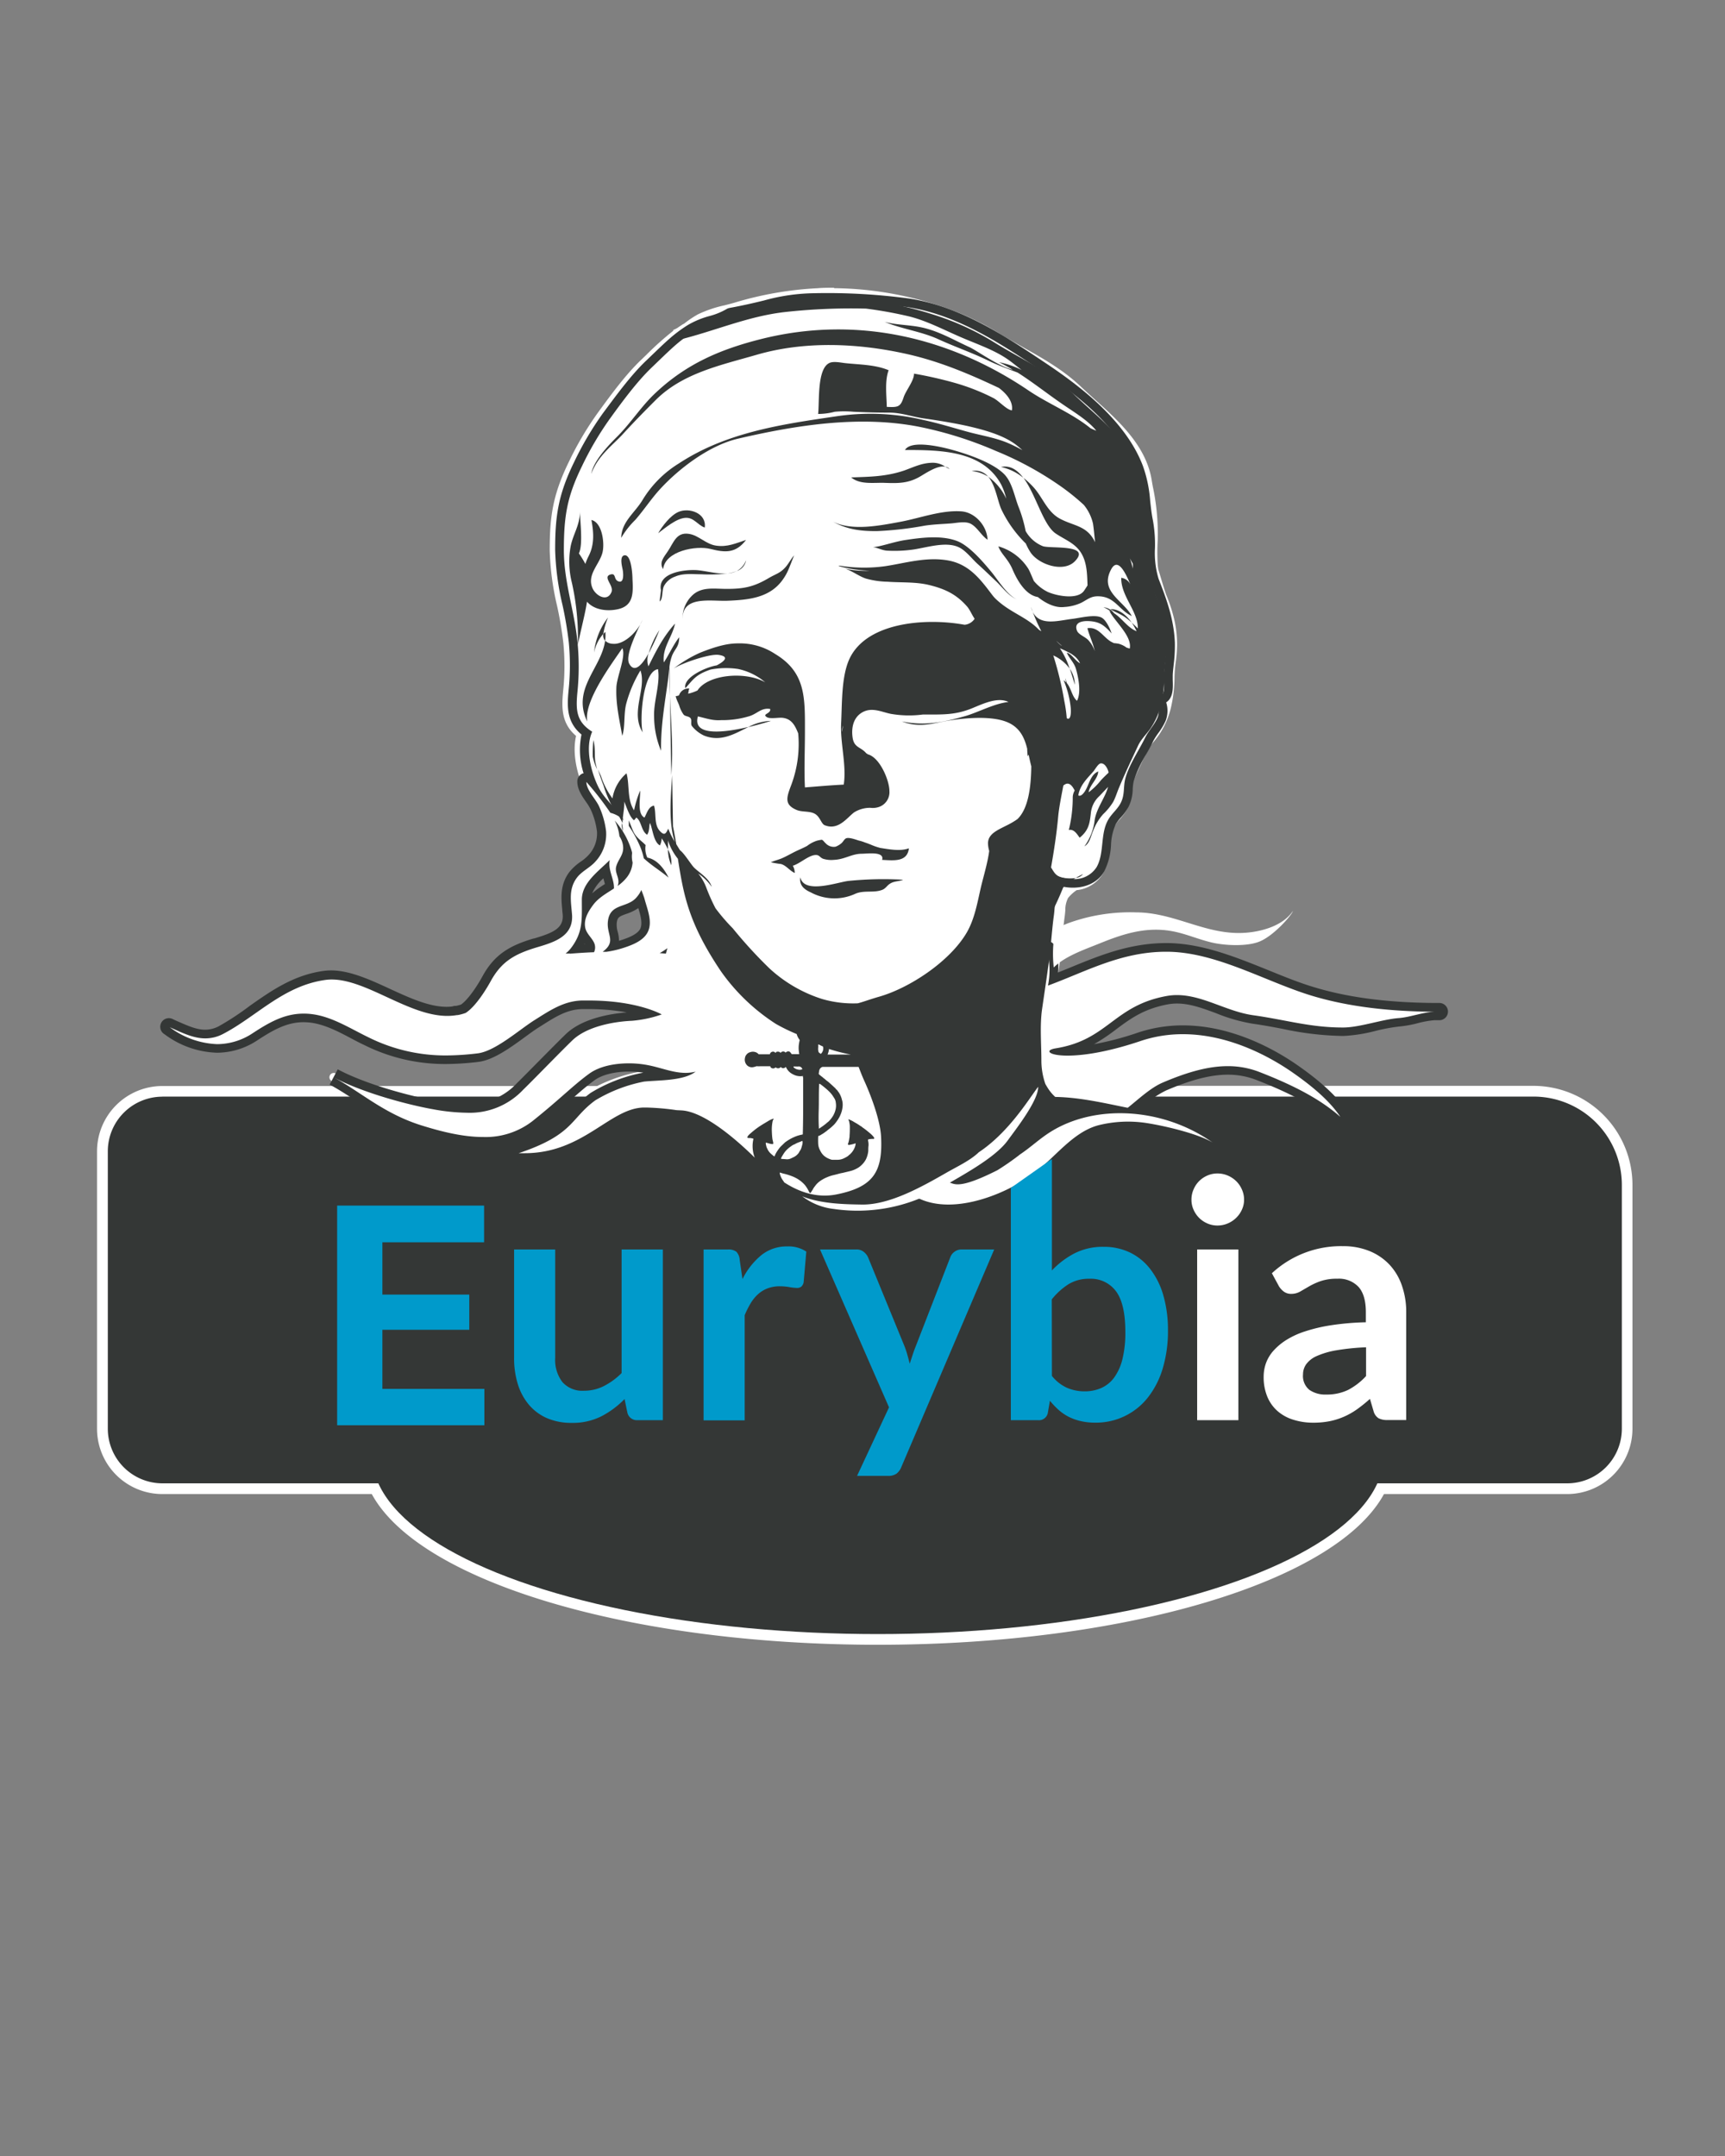 <svg id="Calque_1" data-name="Calque 1" xmlns="http://www.w3.org/2000/svg" viewBox="0 0 400 500"><rect x="0" y="0" width="400" height="500" fill="#808080" stroke="none"/><defs><style>.cls-1{fill:#fff;}.cls-2{fill:#343736;}.cls-3{fill:#009acb;}</style></defs><path class="cls-1" d="M203.56,380.19c-57.78,0-106.49-14.65-116.6-34.94H37.64a13.93,13.93,0,0,1-13.91-13.91V267a13.93,13.93,0,0,1,13.91-13.91H138.79a36.94,36.94,0,0,1,9.83-3.35c.75-.08,1.62-.13,2.54-.19a34,34,0,0,0,6.36-.77c-3.19-2.56-6-8.65-6.45-11.51a3.09,3.09,0,0,1,.4-2.43c.05-2.7.41-13.72,2.92-19,1.24-2.57.67-7.94-1.23-11.71-1.11-2.2-2.53-3.56-4-3.84l-.5-.1-.28-.42a5.44,5.44,0,0,1-.66-3.11,2.61,2.61,0,0,0-.3-.27,9.06,9.06,0,0,1-2.17-2.41l-.15,3.38L142.89,191a21.31,21.31,0,0,0-2.58-3.26A21.19,21.19,0,0,1,137,183.3c-1.42-2.83-3.29-8.54-1.87-13-3.53-2.64-3.53-5.9-3.15-9.83a56.37,56.37,0,0,0,0-11.39,84.8,84.8,0,0,0-1.47-8.72,63,63,0,0,1-1.68-12.61c0-7.59.65-12.53,4.35-20.07a73,73,0,0,1,6.59-11.16l.06-.08c3-4,6.3-8.63,9.76-11.94l1.16-1.12A75.22,75.22,0,0,1,156.69,78l-.07-.26a6.89,6.89,0,0,0,1.21-.58c.44-.31.9-.62,1.4-1l.09,0,.5-.37A20.89,20.89,0,0,1,162.51,74a27,27,0,0,1,5.94-2c1-.23,1.84-.46,2.71-.73a79.14,79.14,0,0,1,18.6-3.19c1.22-.07,2.47-.1,3.71-.1a79.16,79.16,0,0,1,23.19,3.74,63.27,63.27,0,0,1,15,6.86c1.69,1,3.48,2.06,5.21,3,4.48,2.54,9.12,5.17,13,8.86,1.06,1,2.17,2,3.35,3.08,5.36,4.84,11.43,10.33,12.71,17.78l.28,1.58a52.21,52.21,0,0,1,1.14,12.13,47.36,47.36,0,0,0,0,6c0,.43.09.87.16,1.31s.32,1,.55,1.78c.48,1.58,1.21,4,1.46,4.55a36.13,36.13,0,0,1,1.43,4.21,25,25,0,0,1,.88,6.66,32.76,32.76,0,0,1-.3,3.81,30.78,30.78,0,0,0-.29,3.56,29.63,29.63,0,0,1-.63,6.06,17.79,17.79,0,0,1-2.47,6.2,18.57,18.57,0,0,1-1.51,2l-.7.87c-.44.87-.94,1.77-1.47,2.72l-.28.52c-.81,1.73-1.72,3.68-2.59,5.66l-.06.18a12.53,12.53,0,0,0-.25,2,9.09,9.09,0,0,1-.92,3.9,11.86,11.86,0,0,1-1.64,2.25,11.37,11.37,0,0,0-1.29,1.7,13.23,13.23,0,0,0-1.17,5,14.67,14.67,0,0,1-1.47,5.89,6.87,6.87,0,0,1-5.5,3.32,10.82,10.82,0,0,0-2.56,2.26,6.66,6.66,0,0,0-.9,3.51c0,.47-.08.94-.14,1.39-.24,1.76-.41,3.57-.57,5.32s-.32,3.42-.55,5.14c-.34,2.56-.72,5.12-1.09,7.67-.18,1.22-.36,2.44-.53,3.65a49.71,49.71,0,0,0-.22,8.31c0,1.18.07,2.36.07,3.51a15,15,0,0,0,.82,4.91c.19.33.38.66.6,1a8.48,8.48,0,0,0,1,1.22H355.58a21.76,21.76,0,0,1,21.73,21.74v56.52a13.93,13.93,0,0,1-13.91,13.91H320.17C310.06,365.54,261.35,380.19,203.56,380.19Z"/><path class="cls-1" d="M193.47,69.22a78.29,78.29,0,0,1,22.83,3.69A61.87,61.87,0,0,1,231,79.64c6.07,3.75,12.76,6.75,18,11.74,6.1,5.84,14.24,11.64,15.71,20.18.79,4.61,1.64,8.65,1.4,13.44a48.22,48.22,0,0,0,0,6.13c0,.49.11,1,.19,1.5.34,1,1.66,5.57,2.09,6.53a35.45,35.45,0,0,1,1.35,4,23.43,23.43,0,0,1,.85,6.34c0,2.36-.6,5-.6,7.37a28.51,28.51,0,0,1-.6,5.84,16.86,16.86,0,0,1-2.31,5.78c-.63,1-1.48,1.93-2.21,2.9-.51,1-1.14,2.14-1.78,3.29-.91,1.93-1.81,3.88-2.66,5.82,0,.11-.08.22-.1.33-.48,1.93-.06,3.64-1.07,5.56-.78,1.5-2.08,2.45-2.91,3.94-1.84,3.3-.82,7.68-2.64,10.89A5.8,5.8,0,0,1,248.8,204a12.51,12.51,0,0,0-3.13,2.7c-1.17,1.51-1,3.67-1.28,5.49-.48,3.47-.66,7-1.12,10.46-.51,3.79-1.08,7.56-1.62,11.31s-.17,8.07-.17,12a16.57,16.57,0,0,0,.92,5.41c.22.39.45.78.71,1.17a10.24,10.24,0,0,0,1.52,1.78h111a20.57,20.57,0,0,1,20.5,20.51v56.52A12.72,12.72,0,0,1,363.4,344h-44C310.49,363.82,262,379,203.56,379S96.64,363.82,87.74,344H37.64A12.71,12.71,0,0,1,25,331.34V267a12.71,12.71,0,0,1,12.67-12.68H139.09a36.22,36.22,0,0,1,9.66-3.35c3.42-.36,9.15-.15,11.93-2.31a1.33,1.33,0,0,1-.4,0c-3.88,0-9.73-12.62-7.58-13.28,0,0,.08-13.33,2.81-19,2.21-4.62-.53-16.23-6.12-17.29a5,5,0,0,1-.4-2.9,8.86,8.86,0,0,0-.77-.73c-2.2-1.87-2-2.37-3.12-5,0,1,0,2,0,3a8.65,8.65,0,0,0-1-2.71s0,.09,0,.14c-.05-.14-.09-.29-.15-.42-1.62-2.76-4.44-4.8-5.92-7.72-1.72-3.41-3.19-9.11-1.48-12.93-3.71-2.33-3.83-5-3.42-9.25a56.37,56.37,0,0,0,0-11.62c-.72-7.26-3.14-13.89-3.14-21.21,0-8,.77-12.49,4.22-19.53a72,72,0,0,1,6.47-11c2.9-4,6.28-8.61,9.68-11.86a84.14,84.14,0,0,1,7.35-6.66l-.78.2a8.62,8.62,0,0,0,1.47-.7c.44-.31.9-.62,1.4-.95l.09-.05a25.11,25.11,0,0,1,3.09-2.1c2.61-1.36,5.69-1.79,8.44-2.65a77.91,77.91,0,0,1,18.31-3.13c1.22-.08,2.43-.11,3.64-.11m0-2.47h0c-1.26,0-2.54,0-3.78.11a80.57,80.57,0,0,0-18.9,3.24c-.83.26-1.71.48-2.64.72a27.91,27.91,0,0,0-6.21,2.1,23.23,23.23,0,0,0-2.86,1.89l-.43.33-.08,0c-.48.31-.95.62-1.41.94a6.22,6.22,0,0,1-.95.46l0,.2a70.84,70.84,0,0,0-6.33,5.67l-1.18,1.13c-3.53,3.38-6.91,8-9.9,12.1l-.06.09a74.36,74.36,0,0,0-6.7,11.33c-3.8,7.76-4.47,12.83-4.47,20.62a63.32,63.32,0,0,0,1.71,12.86,87,87,0,0,1,1.45,8.59,55.49,55.49,0,0,1-.05,11.15c-.38,3.95-.4,7.5,3,10.41-1.09,4.71.74,10.28,2.17,13.11a22,22,0,0,0,3.51,4.72,22.11,22.11,0,0,1,2.38,3v0l0,.12,4.8,14v-7a4.92,4.92,0,0,0,.74,1.89l.57.84,1,.19c1.07.2,2.2,1.36,3.12,3.19,1.86,3.67,2.18,8.63,1.23,10.62-2.52,5.26-3,15.87-3,19.12a4.56,4.56,0,0,0-.4,3A26.7,26.7,0,0,0,155,248c-1.32.17-2.72.25-3.92.32-.93.06-1.8.11-2.6.19a37.62,37.62,0,0,0-10,3.35H37.64A15.15,15.15,0,0,0,22.5,267v64.35a15.15,15.15,0,0,0,15.14,15.14H86.21c11.06,20.34,59.78,34.95,117.35,34.95s106.29-14.61,117.36-34.95H363.4a15.15,15.15,0,0,0,15.14-15.14V274.82a23,23,0,0,0-23-23H245.68a5.67,5.67,0,0,1-.51-.67c-.17-.25-.32-.51-.49-.81A13.47,13.47,0,0,1,244,246c0-1.18,0-2.38-.07-3.54a48.26,48.26,0,0,1,.21-8.11c.17-1.19.34-2.38.52-3.57.37-2.54.76-5.16,1.1-7.76.23-1.75.4-3.5.55-5.19s.33-3.53.57-5.26c.07-.5.11-1,.15-1.46a6.08,6.08,0,0,1,.64-2.86,9.14,9.14,0,0,1,2-1.82,8,8,0,0,0,6.12-3.9,15.72,15.72,0,0,0,1.62-6.37,12.44,12.44,0,0,1,1-4.55,9.4,9.4,0,0,1,1.14-1.49,13,13,0,0,0,1.81-2.49,10.27,10.27,0,0,0,1.05-4.39,11.16,11.16,0,0,1,.22-1.74h0v0c.85-1.93,1.76-3.88,2.54-5.55l.24-.43c.52-.93,1-1.81,1.45-2.68l.61-.76a18,18,0,0,0,1.61-2.17,19,19,0,0,0,2.62-6.63,30.86,30.86,0,0,0,.65-6.27,30.84,30.84,0,0,1,.28-3.41,32.69,32.69,0,0,0,.32-4,26.07,26.07,0,0,0-.93-7,35.2,35.2,0,0,0-1.49-4.4c-.23-.52-1-3-1.41-4.41-.21-.7-.4-1.32-.52-1.7a11.24,11.24,0,0,1-.14-1.13,46.74,46.74,0,0,1,0-5.81,52.55,52.55,0,0,0-1.16-12.4c-.09-.52-.18-1-.27-1.58-1.35-7.87-7.6-13.51-13.1-18.48-1.17-1.06-2.28-2.06-3.33-3.06-4-3.8-8.67-6.46-13.21-9-1.72-1-3.5-2-5.17-3a64.5,64.5,0,0,0-15.24-7,80.29,80.29,0,0,0-23.55-3.8Z"/><path class="cls-1" d="M143.22,193.1a7,7,0,0,1-.3-2.23l0-7.31,2.37,6.92a5.72,5.72,0,0,1,.3,2.37l-.56,6.24Z"/><path class="cls-1" d="M144.15,190.88a4.21,4.21,0,0,1,.24,1.86,6.51,6.51,0,0,1-.24-1.86m-2.4-14.65-.06,14.63a8.43,8.43,0,0,0,.35,2.6l3.68,12L146.85,193a6.83,6.83,0,0,0-.36-2.88l-4.74-13.85Z"/><ellipse class="cls-2" cx="203.56" cy="337.44" rx="117.3" ry="41.52"/><path class="cls-2" d="M37.64,254.31H355.58a20.5,20.5,0,0,1,20.5,20.5v56.53A12.67,12.67,0,0,1,363.4,344H37.64A12.67,12.67,0,0,1,25,331.34V267a12.67,12.67,0,0,1,12.67-12.67Z"/><path class="cls-2" d="M164.53,158.24c-1.47,0-1.95.72-3,1.55a7.3,7.3,0,0,1-3.32,1.48c1.36.93,2.22,1.86,4.2,1.49,1.64-.31,2.83-1.07,3-2.8A1.4,1.4,0,0,0,164.53,158.24Z"/><path class="cls-1" d="M215.05,165.73a15.16,15.16,0,0,0,4-.66c1.39-.35,2.82-.63,4.19-1a14.38,14.38,0,0,0,4.85-1.94c1.17-.69,1-1.36,2-2a2.25,2.25,0,0,1,2.9.54,2.17,2.17,0,0,1,.66,1.33c.1.89-.14.65-1.19.75a24.18,24.18,0,0,0-7.41,1.92,17.48,17.48,0,0,1-5.33,1.56C218.4,166.32,216.09,166.49,215.05,165.73Z"/><path class="cls-1" d="M301.51,323.41c-33,0-86.62-2-133.54-5.07-38.28-2.47-84.53-6.36-87.48-10.84a1.57,1.57,0,0,1-.15-1.51c.88-2,5.58-9.72,10.1-10.72,1.52-1.38,3.08-2.74,4.59-4.06,2.34-2,4.76-4.13,7-6.31a86.37,86.37,0,0,1,23.82-16.81,26.4,26.4,0,0,1-4.08.31c-.48,0-1,0-1.46,0a1,1,0,0,1-.27-1.95c8.47-2.85,10.72-5.36,13.11-8a27.15,27.15,0,0,1,4.37-4.1,35.43,35.43,0,0,1,11.82-4.55c.75-.07,1.62-.12,2.53-.18,1.17-.07,2.45-.14,3.69-.29-.77-.18-1.53-.38-2.28-.59-1.06-.29-2.17-.59-3.29-.8a22.83,22.83,0,0,0-4.1-.36c-3.59,0-6.64.78-8.59,2.19s-3.66,2.93-5.83,4.83c-2,1.75-4.24,3.73-7.3,6.19a18.45,18.45,0,0,1-12.1,3.9c-5.19,0-10.54-1.47-14.63-2.76-5.87-1.85-10.14-4.66-14.27-7.37-2.11-1.39-4.11-2.71-6.25-3.85a1,1,0,0,1-.41-1.35,1,1,0,0,1,.88-.53,1,1,0,0,1,.47.12c6.77,3.6,17.27,6.34,22.68,7.3a44.47,44.47,0,0,0,7.78.82,16,16,0,0,0,12.25-5c1.39-1.35,3.34-3.33,5.4-5.43s4.46-4.53,6-6c4.24-4.09,12.19-4.73,14.52-4.82a19,19,0,0,0,3.93-.66,42.72,42.72,0,0,0-13.92-2l-1.57,0c-3.68.09-6.63,2-9.75,3.93l-.75.47c-.92.58-2,1.38-3.19,2.23-3.37,2.46-7.19,5.24-10.44,5.62a62.9,62.9,0,0,1-7.43.49,40.77,40.77,0,0,1-18.44-4.32c-1-.48-2-1-3.06-1.54-3.1-1.62-6.31-3.29-9.61-3.72a14.56,14.56,0,0,0-1.84-.12c-4.21,0-7.58,2-11.23,4.35a16,16,0,0,1-8.82,2.73A20.33,20.33,0,0,1,38.77,239a1,1,0,0,1,.57-1.82,1.15,1.15,0,0,1,.41.08l.76.35c2.44,1.11,4.74,2.15,7.05,2.15a7.8,7.8,0,0,0,3.62-.91,63.89,63.89,0,0,0,7.5-4.76c4.87-3.43,9.91-7,16.61-7.89a11.82,11.82,0,0,1,1.6-.11c4.19,0,8.57,2,13.2,4.17s9.25,4.27,13.59,4.27a12.36,12.36,0,0,0,1.62-.11,1,1,0,0,1,.46-.11H106a9.81,9.81,0,0,0,1.5-.4c1.84-1.24,4-4.49,5.37-6.93,2.72-5,6-6.76,11.26-8.32l.12,0c4.51-1.36,7.67-2.63,7.36-6.6,0-.37-.07-.74-.1-1.1-.26-2.67-.52-5.43,1.41-8a11.07,11.07,0,0,1,2.52-2.29,11,11,0,0,0,1.88-1.59,8.37,8.37,0,0,0,2.2-6.25A18.15,18.15,0,0,0,138,187.3a14.24,14.24,0,0,0-1.11-1.79c-.93-1.34-1.89-2.72-1.9-4.24a1,1,0,0,1,.65-1,1,1,0,0,1,1.12.3c.09.12.19.23.29.35-1.17-3.06-2.13-7.44-.94-11-3.57-2.58-3.58-5.69-3.19-9.73a56.07,56.07,0,0,0,0-11.43,84.54,84.54,0,0,0-1.47-8.73,62,62,0,0,1-1.68-12.58c0-7.71.63-12.42,4.33-20a72.11,72.11,0,0,1,6.56-11.12c3-4.11,6.35-8.69,9.79-12l1.22-1.16c3.73-3.59,5.28-5.07,8.38-7.07a19.65,19.65,0,0,1,4.82-2A15.92,15.92,0,0,0,169,72.53a.89.89,0,0,1,.38-.15c3.28-.61,5.79-1.21,8-1.74A43.51,43.51,0,0,1,188.8,69a140.47,140.47,0,0,1,22,1.28C222.6,72.12,233,79,242.08,85.15c7.57,5.07,18.08,13,22,23.23a29.94,29.94,0,0,1,1.55,7.83c.16,1.54.33,3.13.65,4.68a30.71,30.71,0,0,1,.46,6.22c0,2.71,0,5.27.91,7.51,1.7,4.44,3.46,9,3.7,14.37a36.27,36.27,0,0,1-.26,5c-.1.95-.19,1.85-.23,2.74,0,.22,0,.54,0,.91.07,1.42.17,3.19-.69,4.1a1.76,1.76,0,0,1-1,.53c0,.15.08.31.12.47a5.91,5.91,0,0,1,0,4,14.35,14.35,0,0,1-1.59,2.64,15.21,15.21,0,0,0-1.28,2c-.45.92-1,1.89-1.57,2.92a29.12,29.12,0,0,0-3,6.5,11.05,11.05,0,0,0-.25,2,9,9,0,0,1-.9,3.8,11.33,11.33,0,0,1-1.61,2.21,10.37,10.37,0,0,0-1.31,1.75,13.14,13.14,0,0,0-1.21,5.1,14.47,14.47,0,0,1-1.44,5.8,7,7,0,0,1-6.41,3.29,10.56,10.56,0,0,1-2.8-.38,68.56,68.56,0,0,1-8.18,15.23,14.56,14.56,0,0,1,3.87-.46l1.17,0a1,1,0,0,1,.9.68,16.85,16.85,0,0,1,.5,7.11c1.47-.57,2.93-1.17,4.36-1.76,6.67-2.74,13.56-5.57,21.83-5.57,8,0,15.78,3.18,23.34,6.24,3.5,1.41,6.81,2.75,10.09,3.78,8.05,2.52,17.44,3.78,28.69,3.87l.56,0,.65,0a1,1,0,0,1-.06,2h-1.11a21.89,21.89,0,0,0-4.08.72,28,28,0,0,1-4.12.75,41.31,41.31,0,0,0-5.58,1,35.57,35.57,0,0,1-7.29,1.16h-.16a70.2,70.2,0,0,1-13.79-1.64c-2.23-.42-4.54-.86-7.05-1.21a39.09,39.09,0,0,1-8.16-2.36c-3.21-1.19-6.25-2.31-9.41-2.31a12.81,12.81,0,0,0-2.25.2c-5.88,1.07-9.05,3.44-12.42,5.95-3.1,2.31-6.3,4.69-11.62,5.87.28,0,.59,0,.93,0,2.5,0,8-.43,16.61-3.34a31.78,31.78,0,0,1,10.12-1.63c11.46,0,21.43,5.83,26.36,9.31,3.35,2.36,8.13,6,11,10.31a1,1,0,0,1-.18,1.31,1,1,0,0,1-.66.25,1,1,0,0,1-.66-.25c-4.27-3.76-9.94-6.9-18.39-10.2a19.11,19.11,0,0,0-7.06-1.32c-4.07,0-8.74,1.19-14.7,3.74a27.69,27.69,0,0,0-6.2,4.33,3.88,3.88,0,0,0-.31.26c5.05.86,8.53,2.15,10.34,3.83a2.64,2.64,0,0,0,1.43.68,5.22,5.22,0,0,1,2,.85c1.51,1.07,8.34,4.33,9.86,4.49,1.31.13,2.36.32,3.68.56,2,.38,4.58.85,9.57,1.37,9.22,1,13.25,4.91,17.85,12.31a55.83,55.83,0,0,0,4.15,5.29c2.24,2.65,4.56,5.4,5.61,7.51a100.52,100.52,0,0,1,4.29,12.06c.59,1.86,1.14,3.61,1.57,4.86,1.26,3.57,1.1,4.6.27,5.56-.17.19-.48.55.54,3.68a1.38,1.38,0,0,1-.2,1.24c-.61.83-1.87,2.57-33,2.57Zm-152.18-65.6c-3.06.06-6,1.92-9.32,4.06-1,.64-2,1.3-3.09,1.93a92,92,0,0,1,11.15-2.65c4.17-.73,6.21-1.08,8.55-2.76a45.77,45.77,0,0,0-6.71-.59Zm-14-41a12.52,12.52,0,0,1-1.71,3.29c1.11-.08,2.25-.15,3.4-.2a1.72,1.72,0,0,0,0-.5,4.34,4.34,0,0,0-.88-1.49A11.84,11.84,0,0,1,135.32,216.78Zm13.21-8.05c-.12.14-.25.28-.38.41A8.19,8.19,0,0,1,144.9,211c-1.71.61-2.61,1-2.86,2.74a6.58,6.58,0,0,0,.23,2.63,4.73,4.73,0,0,1,0,3.15,19.16,19.16,0,0,0,2.31-.62c2.07-.7,4.08-1.56,4.82-3.13s.15-3.62-.45-5.58C148.8,209.67,148.65,209.19,148.53,208.73Zm-8.05-6.94c-2.21,2-4.47,4.15-4.46,6.87,0,0,0,1.46,0,1.64.23-.35.48-.7.72-1a14.93,14.93,0,0,1,4.2-3.48l.43-.27a12.75,12.75,0,0,0-.46-2C140.76,203,140.6,202.38,140.48,201.79Zm5-4.37a6.69,6.69,0,0,1-.91,2.26,6.75,6.75,0,0,0-.69,1.56,2.68,2.68,0,0,0,.21,1.5c.05.17.11.35.16.55.15-.17.28-.34.41-.51a5.35,5.35,0,0,0,1.05-2.69,6.83,6.83,0,0,1-.13-2.18C145.52,197.75,145.49,197.59,145.45,197.42Z"/><path class="cls-2" d="M188.8,70a139.64,139.64,0,0,1,21.87,1.26c11.44,1.82,21.52,8.51,30.85,14.75,8.38,5.62,18,13.18,21.63,22.76,1.57,4.08,1.29,8.19,2.17,12.35.94,4.46-.22,9.66,1.4,13.89,1.78,4.63,3.41,9,3.64,14.05.11,2.63-.37,5.22-.49,7.69-.06,1.15.55,4.61-1,4.61a1.86,1.86,0,0,1-.81-.23c-.17,1.59,1.2,3.25.33,5.34-.62,1.52-2.07,3-2.84,4.59-1.42,2.91-3.87,6.51-4.64,9.63-.47,1.94-.05,3.64-1.06,5.57-.79,1.5-2.09,2.44-2.92,3.93-1.84,3.3-.82,7.68-2.64,10.9a6.09,6.09,0,0,1-5.54,2.78,9.59,9.59,0,0,1-3.39-.63,65.46,65.46,0,0,1-11.15,19.4,11.13,11.13,0,0,1,7.42-2.38l1.13,0a18.35,18.35,0,0,1,.25,8.31c8.8-3.24,16.93-7.85,27.39-7.85h.09c11.21,0,22.51,6.67,33.05,10,9.18,2.88,19.3,3.85,29,3.92-2.77.13-5.5,1.26-8.26,1.47-3.75.28-9,2.17-12.79,2.18h-.16c-7.54,0-13.19-1.79-20.7-2.84-6.19-.86-11.69-4.68-17.71-4.68a13.47,13.47,0,0,0-2.43.22c-12.29,2.25-13.55,10.18-25.69,12.13-2.66.43-1.68,1.69,2.76,1.69,3.52,0,9.19-.78,16.93-3.39a30.56,30.56,0,0,1,9.8-1.58c10.19,0,19.6,4.76,25.78,9.12,3.8,2.68,8.11,6.1,10.74,10.06-4.19-3.69-9.76-6.9-18.69-10.38a20.15,20.15,0,0,0-7.42-1.39c-4.38,0-9.22,1.3-15.1,3.82-2.87,1.23-5.6,3.86-8.49,6.16,4.95.67,9.81,1.84,12,3.92,1.28,1.18,2.2.64,3.56,1.6s8.47,4.48,10.34,4.67c3.23.32,5,1.07,13.25,1.94,8.73.92,12.5,4.45,17.1,11.84,2.09,3.35,7.94,9.15,9.71,12.72,1.95,3.89,4.41,12.76,5.82,16.8,2.54,7.24-1.6,1.88.8,9.22.57,1.76-12.19,2.5-32.26,2.5-68.79,0-223.36-8.8-220.24-16,.85-2,5.58-9.57,9.65-10.19,3.9-3.58,8-6.91,11.81-10.59a83.64,83.64,0,0,1,45.52-23.48c5.2-.9,7.31-1.27,10.75-4.38a56.79,56.79,0,0,0-9.08-.95h-.6c-7.82.16-14,10.59-27.55,10.59-.46,0-.93,0-1.41,0,12.85-4.33,11.92-8,17.75-12.25a34.6,34.6,0,0,1,11.33-4.36c3.42-.35,9.16-.14,11.94-2.3a9.87,9.87,0,0,1-2.32.28c-3,0-5.75-1.24-8.89-1.82a23.16,23.16,0,0,0-4.28-.39c-3.33,0-6.82.68-9.18,2.4-3.77,2.74-6.78,5.9-13.16,11a17.72,17.72,0,0,1-11.48,3.68c-4.68,0-9.64-1.24-14.33-2.71-8.72-2.75-14-7.74-20.35-11.15,7.12,3.79,17.91,6.51,23,7.41a46.31,46.31,0,0,0,8,.83,17,17,0,0,0,13-5.33c2.91-2.84,8.46-8.61,11.4-11.45,3.31-3.2,9.47-4.36,13.86-4.55a27.7,27.7,0,0,0,6.87-1.47s-5.54-3.23-16.9-3.23l-1.6,0c-4.25.11-7.48,2.34-11,4.55s-9.11,7.23-13.21,7.71a62.13,62.13,0,0,1-7.32.48,39.91,39.91,0,0,1-18-4.22c-4.15-2-8.38-4.76-13-5.35a14.92,14.92,0,0,0-2-.13c-4.42,0-7.93,2-11.77,4.51a15,15,0,0,1-8.27,2.57,19.53,19.53,0,0,1-11-3.92c2.82,1.26,5.44,2.58,8.22,2.58a8.76,8.76,0,0,0,4.08-1c7.75-4,14-11.2,23.78-12.55a10.18,10.18,0,0,1,1.47-.1c8.12,0,17.88,8.44,26.79,8.44a13.17,13.17,0,0,0,2.26-.19c-.06,0-.12,0-.18,0h.36a11.05,11.05,0,0,0,1.83-.5c2.39-1.53,4.87-5.66,5.8-7.35,2.5-4.57,5.54-6.3,10.67-7.85,4-1.19,8.59-2.53,8.19-7.67-.24-3-.84-5.83,1.11-8.46,1.17-1.57,3.09-2.35,4.36-3.82a9.31,9.31,0,0,0,2.43-7,19.62,19.62,0,0,0-1.65-5.81c-.81-1.72-2.9-3.73-2.92-5.61a67.75,67.75,0,0,1,5.57,7.16,6.79,6.79,0,0,1,3.14,1.77c-1.62-2.73-4.42-4.76-5.88-7.66-1.72-3.41-3.2-9.11-1.48-12.92-3.72-2.34-3.83-5-3.42-9.25a57.91,57.91,0,0,0,0-11.63c-.72-7.26-3.15-13.89-3.15-21.21,0-8,.77-12.49,4.22-19.53a73,73,0,0,1,6.48-11c2.89-4,6.28-8.6,9.68-11.85,4.57-4.38,6.11-6,9.44-8.11,2.74-1.77,6.41-2,9-3.7C178.75,71.66,182,70,188.8,70M155,203.46c-1.18-2.36-2.84-4.18-4.89-4.57a4.92,4.92,0,0,1-.4-2.9c-.25-.25-.5-.5-.77-.73-2.21-1.87-2-2.36-3.13-5,0,.43,0,.85,0,1.28a27.52,27.52,0,0,1,2.47,4.43,14.55,14.55,0,0,1,1,3.07c1.66,1.59,3.82,2.86,5.69,4.44m-11.78,2a9.83,9.83,0,0,0,2.25-2.12,6.34,6.34,0,0,0,1.25-3.33,5.82,5.82,0,0,1-.12-2.14c0-.26-.1-.52-.17-.79a18.87,18.87,0,0,0-3.85-6.8,10.83,10.83,0,0,1,1.09,3.64,5.39,5.39,0,0,1,.75,1.74c.55,2.43-1,3.37-1.51,5.3-.4,1.54,1,2.77.36,4.4a.47.47,0,0,1-.05.1m-11,15.69c1.84-.15,3.69-.27,5.55-.34a2.49,2.49,0,0,0,.19-1.68c-.29-1.36-1.9-2.46-2.21-3.95-.42-2,.68-3.81,1.82-5.34,1.25-1.68,3.1-2.67,4.82-3.81.13-2-1.38-4.29-1-6.39,0-.06,0-.12,0-.18-2.65,2.66-6.45,5.25-6.44,9.18,0,4.63.28,7.48-2.46,11.14a7.57,7.57,0,0,1-1.31,1.34l1,0m7.65-.4h.78a23.46,23.46,0,0,0,4.25-1c1.93-.65,4.45-1.63,5.41-3.66,1.13-2.39-.18-5.29-.8-7.68-.09-.34-.37-1.07-.72-2a7.06,7.06,0,0,1-1.34,1.95c-2.16,2.19-5.82,1.23-6.39,5.11-.48,3.28,2.06,4.79-1.19,7.23h0m14.61.47c.11-.4.22-.83.35-1.27a17,17,0,0,1-1.79,1.15l1.44.12m178.64,13.34.59,0h-1.13l.54,0M188.8,68a45.22,45.22,0,0,0-11.66,1.69c-2.2.53-4.7,1.13-8,1.73a2.06,2.06,0,0,0-.74.3,15.92,15.92,0,0,1-3.87,1.57,20.35,20.35,0,0,0-5.07,2.11c-3.17,2-4.85,3.66-8.53,7.19l-1.21,1.16c-3.5,3.35-6.87,8-9.85,12l-.06.08a74.07,74.07,0,0,0-6.65,11.27c-3.77,7.68-4.43,12.7-4.43,20.41a62.63,62.63,0,0,0,1.7,12.77,87,87,0,0,1,1.46,8.64,55.65,55.65,0,0,1-.05,11.24c-.38,3.89-.39,7.37,3,10.19a17.68,17.68,0,0,0,.49,9l-.16,0a2,2,0,0,0-1.3,1.91c0,1.81,1.11,3.4,2.08,4.79a12.46,12.46,0,0,1,1,1.64,17.07,17.07,0,0,1,1.48,5.16,7.3,7.3,0,0,1-2,5.49,10.15,10.15,0,0,1-1.71,1.45,12.1,12.1,0,0,0-2.73,2.49c-2.16,2.91-1.87,6-1.61,8.72,0,.36.07.73.1,1.09.26,3.24-2.34,4.27-6.65,5.56l-.12,0c-5.33,1.6-9,3.56-11.85,8.8-1.35,2.47-3.37,5.39-4.94,6.51a9.67,9.67,0,0,1-1.16.31h-.13a2,2,0,0,0-.74.14,11.63,11.63,0,0,1-1.34.08c-4.12,0-8.72-2.13-13.17-4.18s-9.21-4.26-13.62-4.26a12.4,12.4,0,0,0-1.74.12c-6.93.95-12.08,4.57-17.05,8.06A63,63,0,0,1,50.73,238a6.81,6.81,0,0,1-3.17.8c-2.1,0-4.2-1-6.64-2.06l-.76-.35a2,2,0,0,0-2,3.47,21.34,21.34,0,0,0,12.17,4.28,17,17,0,0,0,9.36-2.89c3.52-2.29,6.75-4.19,10.68-4.19a14.45,14.45,0,0,1,1.72.11c3.13.41,6.26,2,9.28,3.61,1,.53,2,1.07,3.09,1.57a41.85,41.85,0,0,0,18.87,4.41,65,65,0,0,0,7.55-.49c3.51-.41,7.44-3.28,10.91-5.81,1.15-.84,2.24-1.64,3.13-2.19l.75-.47c3.13-2,5.84-3.69,9.24-3.78.53,0,1.05,0,1.55,0a48.46,48.46,0,0,1,8.87.77c-3.24.25-10.13,1.22-14.09,5-1.55,1.5-3.83,3.81-6,6s-4,4.06-5.38,5.41A15,15,0,0,1,108.31,256a44.44,44.44,0,0,1-7.61-.8c-5.34-.95-15.71-3.65-22.38-7.21l-.94,1.77-.94,1.77c2.1,1.12,4.08,2.42,6.18,3.8,4.18,2.75,8.5,5.59,14.51,7.49,4.15,1.3,9.6,2.8,14.93,2.8a19.67,19.67,0,0,0,12.73-4.12c3.07-2.47,5.33-4.46,7.33-6.21,2.15-1.89,3.85-3.39,5.76-4.78,1.75-1.27,4.67-2,8-2a22.25,22.25,0,0,1,3.29.25,36.07,36.07,0,0,0-12.25,4.72,27.79,27.79,0,0,0-4.52,4.24c-2.3,2.55-4.47,5-12.69,7.74a2,2,0,0,0-1.34,2.16,2,2,0,0,0,1.88,1.73l.82,0a89.45,89.45,0,0,0-19.76,14.79c-2.2,2.17-4.61,4.26-7,6.29-1.45,1.26-2.94,2.57-4.4,3.89-5.21,1.41-10,9.93-10.54,11.24a2.56,2.56,0,0,0,.24,2.45c.81,1.24,2.17,3.31,28.39,6.3,14.85,1.7,35.55,3.42,59.85,5,46.94,3,100.63,5.07,133.6,5.07,31.65,0,32.95-1.8,33.82-3a2.36,2.36,0,0,0,.34-2.13,12,12,0,0,1-.68-2.78c1.15-1.39,1.12-2.92-.13-6.48-.43-1.23-1-3-1.56-4.83A99.5,99.5,0,0,0,328.93,293c-1.1-2.22-3.45-5-5.73-7.7a55.92,55.92,0,0,1-4.07-5.18c-4.78-7.67-9-11.75-18.59-12.77-5-.52-7.47-1-9.5-1.36-1.29-.24-2.41-.44-3.76-.58s-7.89-3.25-9.38-4.31a6.15,6.15,0,0,0-2.38-1,1.75,1.75,0,0,1-1-.44c-1.71-1.59-4.59-2.8-8.75-3.69a21.12,21.12,0,0,1,4.63-3.08c5.83-2.5,10.38-3.66,14.31-3.66a18.14,18.14,0,0,1,6.69,1.25c8.34,3.25,13.92,6.34,18.1,10a2,2,0,0,0,2.64,0,2,2,0,0,0,.35-2.61c-3-4.45-7.84-8.17-11.26-10.58-5-3.55-15.2-9.49-26.93-9.49a32.66,32.66,0,0,0-10.44,1.68,70,70,0,0,1-10.17,2.68,45.21,45.21,0,0,0,5.17-3.48c3.27-2.43,6.35-4.73,12-5.77a11.72,11.72,0,0,1,2.07-.18c3,0,5.94,1.09,9.07,2.25a39.94,39.94,0,0,0,8.36,2.41c2.48.35,4.78.78,7,1.2a70.82,70.82,0,0,0,14,1.66h.16a36.27,36.27,0,0,0,7.51-1.19,41.78,41.78,0,0,1,5.44-1,26.63,26.63,0,0,0,4.27-.77,22.11,22.11,0,0,1,3.87-.69h1.09a2,2,0,0,0,.12-4l-.71,0-.58,0c-11.14-.09-20.42-1.34-28.37-3.83-3.24-1-6.53-2.34-10-3.75-7.65-3.09-15.56-6.29-23.62-6.31h-.1c-8.47,0-15.45,2.87-22.21,5.65l-2.86,1.16a16,16,0,0,0-.67-5.9,2,2,0,0,0-1.8-1.37l-1.23,0c-.59,0-1.15,0-1.67.07a71,71,0,0,0,6.6-12.67,11.45,11.45,0,0,0,2.19.21c3.26,0,5.92-1.38,7.28-3.8a15.22,15.22,0,0,0,1.56-6.18,12.76,12.76,0,0,1,1.09-4.73,10.31,10.31,0,0,1,1.2-1.58,12.62,12.62,0,0,0,1.74-2.39,9.68,9.68,0,0,0,1-4.2,11.6,11.6,0,0,1,.23-1.82,28.49,28.49,0,0,1,2.91-6.25c.58-1,1.12-2,1.59-3a15.84,15.84,0,0,1,1.19-1.88,15.15,15.15,0,0,0,1.7-2.84,6.47,6.47,0,0,0,.14-4.3,3,3,0,0,0,.52-.43c1.16-1.23,1.05-3.23,1-4.84,0-.31,0-.67,0-.82,0-.86.13-1.74.22-2.68a35.15,35.15,0,0,0,.27-5.19c-.25-5.5-2-10.16-3.77-14.68a20.77,20.77,0,0,1-.84-7.16,31.52,31.52,0,0,0-.48-6.42c-.31-1.5-.47-3-.64-4.58A30.39,30.39,0,0,0,265,108c-4-10.5-14.7-18.56-22.39-23.7C233.42,78.15,223,71.16,211,69.26A141.38,141.38,0,0,0,188.8,68ZM137.29,207.22a10.16,10.16,0,0,1,2.64-3.54l0,.1c.12.44.25.86.33,1.25a21.54,21.54,0,0,0-3,2.19Zm6.25,10.92a8.63,8.63,0,0,0-.29-2,5.56,5.56,0,0,1-.22-2.26c.17-1.16.6-1.36,2.21-1.94a11.15,11.15,0,0,0,2.78-1.34c.53,1.74,1,3.52.47,4.74-.66,1.41-3.08,2.22-4.24,2.62l-.71.22Zm-8.07.81a.91.91,0,0,0,.07-.14l.09.13Zm7.62,42.18c2.2-1.32,4.23-2.28,6.26-2.32h.56c1.12,0,2.26.07,3.41.18a36.66,36.66,0,0,1-5.39,1.18c-1.64.28-3.25.6-4.84,1Z"/><path class="cls-1" d="M247.83,214.05c-3.3,1.28-3.32,1.51-3.18,1.92a28.65,28.65,0,0,0-.3,8.4c2.56-2.61,7.19-4.18,10.59-5.56,4.27-1.74,8.5-3.2,13.07-3.2,5.15,0,8.19,1.78,12.82,2.93,2.93.73,8,1,10.95-.08,3.56-1.26,8-6.55,8-7.17-2.29,3.45-7.37,4.82-11.29,5.05-8.91.52-16.13-4.74-25.08-4.75A42,42,0,0,0,247.83,214.05Z"/><path class="cls-2" d="M155.35,161.46l.31,18.34c.1-1.69.2-3.35.2-4.94C155.86,170.42,155.55,165.91,155.35,161.46Z"/><path class="cls-2" d="M248.09,155.13c.38,1.12.74,2.33,1.14,3.66A6.44,6.44,0,0,0,248.09,155.13Z"/><path class="cls-2" d="M155.86,152c.71-1.68,1.59-1.92,1.64-4.21-1.33,1.63-2.63,4.53-3.58,5.83-.38-3.47,1.93-5.76,2.61-9-2.82,3.12-4.44,6.44-6.17,9.91a4.59,4.59,0,0,1,.06-3.06c-1.47,2.65-3.27,4.76-4.52,2.44-.92-1.72,1.32-6.47,2.57-9.12-1.31,2.29-4,4.74-6.37,4.51a2.64,2.64,0,0,1-1.78-.72c-.87,6.39-7.81,11.18-4.15,18.74-.82-4.75,5.72-13.43,8.14-17,.9,1.86-1.28,6.6-1.38,9.06-.16,4,.69,7.45,1.36,11.26.7-1.94.32-5.05.9-7.35a29.36,29.36,0,0,1,3.32-7.81c1.49,4.23-2.44,9.7.52,14.37-.76-2.85,0-14.19,3.55-14.66.57,3.44-1.07,7.46-.9,11.11a20.67,20.67,0,0,0,1.61,7.82c-.09-5.72.84-10.8,1.6-16.38.13-.91.2-1.81.3-2.68,0,2.1.06,4.24.16,6.39l-.12-6.76A11,11,0,0,1,155.86,152Z"/><path class="cls-2" d="M148.47,144.83a7.78,7.78,0,0,0,.62-1.38C149,143.77,148.74,144.25,148.47,144.83Z"/><path class="cls-2" d="M150.42,151.51a49.26,49.26,0,0,0,2.48-5.38A20.3,20.3,0,0,0,150.42,151.51Z"/><path class="cls-2" d="M137.75,151.34A9.25,9.25,0,0,1,139.9,147,15.54,15.54,0,0,1,141,143.2,15.77,15.77,0,0,0,137.75,151.34Z"/><path class="cls-2" d="M140.37,146.54a4.41,4.41,0,0,0-.47.49,2,2,0,0,0,.42,1.59A9.57,9.57,0,0,0,140.37,146.54Z"/><path class="cls-2" d="M173.48,168.63c2.54-.59,4.65-1.24,5.29-1.45A12,12,0,0,0,173.48,168.63Z"/><path class="cls-2" d="M210.76,196.73c-2,.74-4.58.23-6.61-.08a13.82,13.82,0,0,1-2-.67c-.49-.21-1-.41-1.59-.6a8.68,8.68,0,0,0-1.4-.44h0c-.69-.21-2.4-.87-3.05-.48-.36.21-.65.82-1,1.1a4.67,4.67,0,0,1-1.35.8,2.55,2.55,0,0,1-2.33-.82c-.29-.23-.56-.72-.88-.79a8.36,8.36,0,0,0-1.19.24,7.52,7.52,0,0,0-2.21,1.19c-.94.51-1.89.88-2.85,1.36s-1.86,1-2.82,1.43-1.78.58-2.73,1a19,19,0,0,0,2.33.4c1.28.36,1.88,1.44,3.2,2.09a3.22,3.22,0,0,0-.44-1.68c1.66-.53,3.43-2.22,5-2.47,1.19-.19,1.21.57,2.06.86a6.38,6.38,0,0,0,2.49.24c2.53-.11,4.12-1.42,6.47-1.42,1.24,0,5.3-.61,4.69,1.43C207.17,199.53,210.39,200,210.76,196.73Z"/><path class="cls-2" d="M196.88,204.28c-2.35.19-10.42,3.24-11.3-.82-.35,2.09,1.33,3,2.44,3.5a11.54,11.54,0,0,0,10.17.38c2.1-1,4.42-.17,6.45-1,.78-.33,1.05-1,1.78-1.43.94-.6,2.07-.48,3-.89A81.16,81.16,0,0,0,196.88,204.28Z"/><path class="cls-2" d="M154.9,197a8.66,8.66,0,0,0,.77,3.65A6.54,6.54,0,0,0,154.9,197Z"/><path class="cls-2" d="M137.6,171.63a29.64,29.64,0,0,0-.14,3.87,11.26,11.26,0,0,0,1,2.89c-.13-.47-.26-.95-.36-1.43C137.78,175.56,138.12,173.51,137.6,171.63Z"/><path class="cls-2" d="M144.15,190.88a6.51,6.51,0,0,0,.24,1.86A4.21,4.21,0,0,0,144.15,190.88Z"/><path class="cls-2" d="M251.15,202.71c-.54.25-1.12.55-1.69.88A2.52,2.52,0,0,0,251.15,202.71Z"/><path class="cls-2" d="M160.53,138.08a7.28,7.28,0,0,0-2.25,5.55c-.15-5.57,6.52-4.16,10.37-4.31,4.86-.19,9.75-.65,12.75-4.74,1.31-1.79,1.56-2.87,2.74-5.77-.56.58-1.35,2-1.93,2.65-1.32,1.52-2.32,1.62-4,2.63-3.41,2-5.72,2.49-9.75,2.48C165.63,136.57,162.7,136,160.53,138.08Z"/><path class="cls-2" d="M170.85,132.43a3.18,3.18,0,0,0,2.15-2.52A4.68,4.68,0,0,1,170.85,132.43Z"/><path class="cls-2" d="M161.35,132.21c-2.68-.12-8.95.6-8.08,4.69l-.32,2.58c.82-.5.49-2.53,1-3.54a4.64,4.64,0,0,1,2.6-2.22c1.88-.82,4-.54,6-.54a37.94,37.94,0,0,0,6.26-.19C166.32,133.21,163.46,132.31,161.35,132.21Z"/><path class="cls-2" d="M170.85,132.43a8.77,8.77,0,0,1-2.09.56A5.45,5.45,0,0,0,170.85,132.43Z"/><path class="cls-2" d="M166.05,126.54c-2.39-.34-4-2.38-6.29-2.73-2.94-.45-3.53,2-4.88,4-1,1.48-2.07,2.61-1.12,4.19.48-4.25,7.67-5.54,11-4.69,3.49.89,5.86,1,8.24-2.09C170.59,126,168.68,126.92,166.05,126.54Z"/><path class="cls-2" d="M157.32,118.72c-1.88.82-3.73,3.28-4.7,4.93,1.64-1.2,4.22-3.47,6.38-3.56,1.93-.09,2.78,1.69,4.42,2.26C163.89,119,159.79,117.64,157.32,118.72Z"/><path class="cls-2" d="M221.91,125.46c-3.65-1.39-8.37-.77-12.11-.2-2.64.41-5.85,1.61-7.42,1.62,1.14.13,2.06.72,3.26.82a31,31,0,0,0,5.62-.19c3.32-.38,8.2-2.18,11.34-.46,1.51.83,2.88,2.65,4.13,3.77s2.85,2.67,4.26,4,2.82,3.33,4.73,4.15c-2.28-1.08-4.38-4.6-5.87-6.38C227.93,130.27,224.74,126.53,221.91,125.46Z"/><path class="cls-2" d="M203.37,123.17a79.59,79.59,0,0,0,11.1-1.27c2-.3,4-.36,6-.51,1.34-.1,3.17-.54,4.46,0,1.63.74,2.59,2.81,4.07,3.78-.14-3.25-2.91-6.36-6.09-6.58-4.66-.32-9.53,1.56-14.07,2.41-5,.93-11.19,2.16-15.7,0C196.42,122.75,199.39,123.2,203.37,123.17Z"/><path class="cls-2" d="M219.2,108.24c.28.17.58.34,1,.52A1.83,1.83,0,0,0,219.2,108.24Z"/><path class="cls-2" d="M197.38,110.72c2.05,1.73,5.24,1.17,7.74,1.26,3,.11,5.28.14,7.92-1.29,1.33-.72,4.26-2.87,6.16-2.45a5.06,5.06,0,0,0-3.24-.91c-2.27.08-4.12,1-6.24,1.77C205.4,110.57,201.54,110.56,197.38,110.72Z"/><path class="cls-2" d="M239.47,141.86c-.13-.36-.27-.72-.41-1.09A5.76,5.76,0,0,0,239.47,141.86Z"/><path class="cls-2" d="M134,149.59c.57-3.06,1.39-6,1.95-9.05.05-.32.11-.66.17-1,1.72,2,4.87,2.29,7.29,1.71,3.56-.85,3.41-3.87,3.25-7,0-.8-.23-6-2-5.43-1.08.38-.32,2.89-.24,3.48.18,1.23.17,3.18-1.22,2.43-.88-.49-.36-1.91-1.69-1.48-1.86.6,1,2.59.24,4.15-1,2.24-3.59.77-4.36-1-1.39-3.19,1.73-5.57,2.35-8.41.47-2.13-.11-6.83-2.6-7.4.51,2.74.78,5.67-.7,8.48a11.64,11.64,0,0,0-.7,1.71,25.46,25.46,0,0,0-1.5-2.44c1-2.15.24-7.5.24-9.74,0,3.29-1.65,5.3-2.19,8.29a19.94,19.94,0,0,0,.32,8.25A58.72,58.72,0,0,1,134,149.59Z"/><path class="cls-2" d="M225.33,109.27a8.11,8.11,0,0,1,3.78,1.26A3.75,3.75,0,0,0,225.33,109.27Z"/><path class="cls-2" d="M237.87,126.05a13.72,13.72,0,0,0,1.13,2.11c1.91,2.78,7.62,4.71,10.25,2,3.87-4-5.53-2.87-7.42-3.49a8,8,0,0,1-4-3.51,31.74,31.74,0,0,0-1.58-5.45c-1-2.48-1.5-5.81-3.39-7.74-2.79-2.83-9.18-4.91-12.91-5.87-2.54-.65-8.79-2-10.1.26,8.11,0,18,.06,22.3,8a14.43,14.43,0,0,1,1.18,3.3,12.93,12.93,0,0,0-4.19-5.11c1.76,2,2.2,5.87,3.16,7.79A27.83,27.83,0,0,0,237.87,126.05Z"/><path class="cls-2" d="M232.11,108.3a12.08,12.08,0,0,1,5.17,2.51C235.91,109,234.28,107.85,232.11,108.3Z"/><path class="cls-2" d="M257.44,141.29c.8.42,1.62.81,2.43,1.23a11.57,11.57,0,0,1,2.56,1.88C261.12,142.54,259.38,141.17,257.44,141.29Z"/><path class="cls-2" d="M340.07,309.19c-1.34-5.11-6.13-10.19-8.27-15.2-3.05-7.12-8.77-13.22-14.26-18.82-9.92-10.14-26.65-6.6-39.22-12-2.41-1-4-2.76-6.14-3.95-2.46-1.35-6-1.41-8.82-1.94-6.16-1.18-12.35-2.79-18.67-2.89a9.85,9.85,0,0,1-1.58-1.84c-.26-.39-.49-.78-.71-1.17a16.57,16.57,0,0,1-.92-5.41c0-3.93-.39-8.14.17-12s1.11-7.52,1.62-11.31c.46-3.48.64-7,1.12-10.46.25-1.82.11-4,1.28-5.49a13.33,13.33,0,0,1,3.79-3.1,8.3,8.3,0,0,1-3.3-.13c-1.42-.39-1.78-1.28-2.44-2.31.68-3.87,1.3-7.84,1.65-11.75.22-2.34.75-4.81,1.21-7.29l.07,0c1.14-1,2,.07,2.55,1.21a3.3,3.3,0,0,0-.45,1.54,31.06,31.06,0,0,1-.91,7.6c1.25-.25,1.91,1,2.52,1.79,2.07-1.69,2.32-3.25,2.59-5.67a6.12,6.12,0,0,1,2-4l2-2.11c-.75,2.65-2.68,4.91-3.12,7.73a12.73,12.73,0,0,1-2.37,6.06c1.23-.73,1.46-2.31,2-3.55a12.48,12.48,0,0,1,2.34-3.91,14,14,0,0,0,2.33-2.85c.56-1.06.88-2.18,1.34-3.27,1.37-3.27,2.93-6.57,4.45-9.81.77-1.65,2.22-2.87,3.15-4.4a16.86,16.86,0,0,0,2.31-5.78,28.51,28.51,0,0,0,.6-5.84c0-2.39.6-5,.6-7.37a23.43,23.43,0,0,0-.85-6.34,35.45,35.45,0,0,0-1.35-4c-.43-1-1.75-5.5-2.09-6.53-.08-.51-.15-1-.19-1.5a48.22,48.22,0,0,1,0-6.13c.24-4.79-.61-8.83-1.4-13.44C263.17,103,255,97.22,248.93,91.38c-5.21-5-11.9-8-18-11.74a61.87,61.87,0,0,0-14.66-6.73,75.39,75.39,0,0,0-26.47-3.58,77.91,77.91,0,0,0-18.31,3.13c-2.75.86-5.83,1.29-8.44,2.65-2.1,1.1-3.78,3-6.05,3.8,8.44-2,16.33-5.59,25.16-6.56a140,140,0,0,1,18.66-.78,97.28,97.28,0,0,1,10,1.81c4,1,7.82,3,11.63,4.66,3.58,1.58,7.55,2.88,10.79,5,1.27.83,2.44,1.84,3.67,2.77h0A20.72,20.72,0,0,0,231.67,84c1.08.54,2.13,1.14,3.17,1.76-3.38-.84-8.35-4.49-10.06-5.26-3.43-1.56-6.57-3.42-10.26-4.38-3.1-.81-6.35-.68-9.37-1.46,4,1.66,8.5,2.21,12.41,4s7.76,3.1,11.55,4.94c2.28,1.11,4.59,1.93,6.87,2.81,3.6,2.29,7,5,10.47,7.37,2.46,1.7,5.16,3.3,7.16,5.41a8,8,0,0,1,.6.71c-.44-.19-.88-.37-1.33-.58-4.24-3.46-9.83-5.68-14.35-8.74-18.26-12.37-39.86-17.46-61.84-12-9.63,2.4-17.54,5.8-24.74,12.6-3.21,3-5.62,6.84-8.76,10-2.13,2.12-5.59,5.73-6.08,8.72,1.48-4.2,4.94-6.61,7.42-9.33s4.95-5.23,7.49-7.77c6.26-6.26,15-8.08,23.43-10.52,11.13-3.24,23.43-2.73,34.79-.19,7.61,1.7,14.5,4.62,21.4,7.88,1.86,1.42,3.33,3.24,3,5.2-1.25-.14-3-2.21-4.33-2.88a49.22,49.22,0,0,0-9-3.52,94.89,94.89,0,0,0-9.37-2.12c.06,1.61-1.91,3.93-2.42,5.54-.72,2.23-1.34,2.29-3.89,2.17-.05-2.63-.5-6,.43-8.5-3.11-1.31-6.74-1.29-10-1.64-1.09-.11-2.84-.53-3.82,0-2.81,1.46-2.2,9-2.53,11.78a15.32,15.32,0,0,0,3.86-.51,24.08,24.08,0,0,1,4.33,0c2.73.13,5.45.2,8.2.2,3,0,5.48,1,8.38,1.38,3.25.47,6.49,1,9.69,1.69,3.71.85,8.12,2,11.2,4.22a21.83,21.83,0,0,1,1.71,1.42,34.75,34.75,0,0,0-3.69-1.8c-2.8-1.13-5.94-1.63-8.85-2.42-3.45-.94-6.79-2-10.29-2.75a53.12,53.12,0,0,0-20.13-.91c-12.88,1.89-25.67,3.7-36.77,11a25.36,25.36,0,0,0-8.37,8.46c-1.81,3-4.85,5-4.93,8.75a20.15,20.15,0,0,1,3.28-4.18c2-2.3,3.66-4.86,5.73-7.12,4.49-4.89,11.5-10.17,18.09-11.7,13.53-3.15,28.3-5.49,42.15-2.72A88.61,88.61,0,0,1,231,104.61,76,76,0,0,1,246,112.8a5.4,5.4,0,0,0-.72-.14,4,4,0,0,1,.74.15l.53.38a53.83,53.83,0,0,1,4.76,3.89,10.51,10.51,0,0,1,2.14,4.36c.22,1.49.33,2.92.49,4.33l-.12-.26c-1.89-3.68-4.86-3.49-8.09-5.25-3-1.64-4-5.08-6.23-7.43a19.12,19.12,0,0,0-2.17-2c2.9,3.89,4.57,11,7.52,12.93,2.32,1.55,4.79,2.33,6.14,5,1.09,2.16,1.1,4.63,1.19,7-.27.43-.54.85-.82,1.26-1.46,2.08-6.15,1.23-8.35.28a9.76,9.76,0,0,1-3.28-2.57c-.45-1-.82-2-1.27-2.81a12.14,12.14,0,0,0-6.95-5.21c.59,1.74,2.23,2.88,3.26,5.3s3,6,5.89,6.45c1.74,1.41,4,2.57,6.11,2.31a10.79,10.79,0,0,0,4-1c1.72-.93,2.36-1.63,4.38-1.46,3.46.28,4.43,3.23,7.3,4.56-2-3.69-7.6-5.68-4.77-10.87,1.5-2.74,3.24.63,4.45,3.58A2.75,2.75,0,0,0,260,134c-.11,4.22,3.9,7.74,3.85,11.74-.47-.45-.94-.91-1.42-1.35a14.49,14.49,0,0,1,1.13,2c-2.09-.81-3.36-3-5.22-4.17a3.49,3.49,0,0,0-2.47-1.39,7.05,7.05,0,0,1,1.73,1c-.12,0-.22-.12-.35-.17,1.14,2.39,5.33,5.86,4.72,8.75l-.72-.21a5.47,5.47,0,0,0-1.86-.91,10.15,10.15,0,0,0-1.09-.14c-.25-.12-.5-.24-.73-.37-1.85-1.13-2.92-3.49-5.42-3.09.48,1.8,1.31,3.5,1.72,5.34a7.27,7.27,0,0,0-1.52-2.59c-.76-.79-2.29-1.28-2.63-2.21-.75-2,1.42-2.26,2.77-2.19,2.56.13,3.57,1,5.28,2.85-.36-1.08-1.29-3.13-2.35-3.67-1.57-.8-5,.09-6.73.3-3.29.39-7.53,1.76-9.22-1.62a43.3,43.3,0,0,0,2,4.5l-.55-.34c-2.62-2.78-6.18-3.84-9.26-6.48-.36-.3-.7-.61-1-.92s-.67-.8-1-1.24c-2.59-3.43-5.17-6.6-9.78-7.44-5.06-.92-10,.63-14.6,1.32a35.64,35.64,0,0,1-9.84,0c-2.95-.52,1.21.87,6.23,1.06a23.06,23.06,0,0,1-6.27-.59c1.84.31,3.57,1.81,5.4,2.41a20.09,20.09,0,0,0,5,.73c3.18.23,6.6,0,9.68.77,3.7.9,6.35,2.19,8.79,5,.62.71,1.15,2,1.73,2.82a3.12,3.12,0,0,1-2.33,1.39c-9.22-1.69-23.48-.57-27,8.63-1.56,4.07-1.4,9.72-1.63,14.26s1.3,9.74.61,14.18c-3,.15-6,.41-9,.65-.21-4.21,0-8.49,0-12.72,0-7.88.3-13.88-6.85-18.19a14.84,14.84,0,0,0-8.72-2.49c-2.13,0-4.66.52-8.76,2.17a30.23,30.23,0,0,0-6.16,3.7c1.61-1.15,8.28-3.51,10.48-3.2,2.71.39,1.17,1.58-.45,2.43-2.46.38-7.84,2.79-7.27,5.29,1.79-1.92,2.26-3.1,5.84-4.32a19,19,0,0,1,6.37-.14,14.26,14.26,0,0,1,6.32,3.1c-4.52-2.6-13.25-1.89-15.72,1.89a10,10,0,0,1-2,.71l-.18,0c.16-.38.08-.77.31-1.16a2.29,2.29,0,0,0-2.41,1.59,3.17,3.17,0,0,1-.77.18,7.25,7.25,0,0,0,.59,1.58c.06.17.13.34.2.49a7.13,7.13,0,0,0,1,2.14c.35.51,1.21.39,1.63.87s-.05,1.42.38,1.89a7.92,7.92,0,0,0,2.75,2.16c3.95,1.58,7.12-.41,10.36-2-5.54,1.3-13.11,2.28-11.76-2.44,2.23.53,3.44,1,5.41.87a21.3,21.3,0,0,0,6.35-.87c2-.55,2.89-2.08,5-1.72.23,1.13-2,1.13-.76,1.9.69.44,2.69.07,3.51.14,2.19.18,3,1.75,3.75,3.62a27.13,27.13,0,0,1-1.54,11.77c-1.13,3-1.84,4.72,1.21,6,1.3.53,3,.19,4.21.89s1.46,2.31,2.25,2.63c3.12,1.28,5.1-1.62,6.8-2.95a7,7,0,0,1,3.76-1.08,4.54,4.54,0,0,0,1.62-.08,3.62,3.62,0,0,0,2.84-3.82c0-2.43-2.2-7.77-5-8.5a4.17,4.17,0,0,0-.38-.26c-1.27-1.51-2.82-1.22-3.16-3.66-.32-2.26.18-4.62,2.22-5.8,2.25-1.3,4.46-.11,6.64.33a24.63,24.63,0,0,0,7.41.16h.81c4.15,0,7,.08,10.91-1.57,2.41-1,5.72-2.54,8.16-1.34-3.23.32-7,2.39-10,3.26-5.06,1.44-9.41,2.34-14.71,1.25,3.23,1.26,6,.77,8.66.21,4.27-.89,11.62-1.77,15.75-.05,2.91,1.21,4,3.57,4.64,6.17,0,.57.07,1.15.1,1.73l.23-.34c.2.9.39,1.81.62,2.69-.06,5-.74,9.85-3.2,12.23a14.75,14.75,0,0,1-1.28.82c-2.46,1.44-5.51,2.21-5.56,4.75a6.84,6.84,0,0,0,.28,1.82c-.38,2.91-1.4,6.12-2,8.76-.76,3.34-1.4,7-3.15,10.07-3.9,6.78-13.36,13-20.46,15-2.19.63-3.48,1.15-4.87,1.51a25.72,25.72,0,0,1-8.26-1,32.46,32.46,0,0,1-12.24-7.12,106.33,106.33,0,0,1-8.49-9.28,44.26,44.26,0,0,1-4-4.65,44.21,44.21,0,0,1-2.08-4.64,11.48,11.48,0,0,0-1.93-3.41,11.45,11.45,0,0,1,3.13,3.09c-.55-1.89-2.61-3.09-4-4.38-.75-.7-2.29-3.33-3.35-4.11-.29-.47-.58-.94-.86-1.41-.23-1.32-.47-2.68-.76-4.13l-.2-11.86c-.31,4.74-.76,9.72.21,14a13.64,13.64,0,0,0,.41,1.46,17.79,17.79,0,0,1-1.52-3.06c-.53,1.07-.83,1.74-1.93.56-1.45-1.54-.8-4.06-1.37-5.9-1.27.17-1.66,1.77-2.22,2.77-1.75-.88-.91-4.61-1-6.27a24.22,24.22,0,0,0-1.41,4.58c-1.68-2.53-1-5.88-1.75-8.58a9.64,9.64,0,0,0-3.26,5.82,18.12,18.12,0,0,1-2.67-5.19c-.2-.49-.45-1-.69-1.56.36,1.26.8,2.51,1.28,3.74a25.77,25.77,0,0,0,2.16,5.11,16.24,16.24,0,0,1,2.26,3.64c0-1.66.47-3.37.39-5,.52,1.2,1.25,3.6,2.28,4.34.13-.22.37-.37.5-.65,1.26.81,1.12,3.11,2.53,4,.59-.88.39-1.89.66-2.74.64,1.44.82,4.41,2.3,5.21a3.8,3.8,0,0,0,.41-1.65A20.32,20.32,0,0,1,154.9,197c0-.66,0-1.34,0-2.08a13.18,13.18,0,0,0,2.29,4.24c1.32,8.32,2.41,14.86,10,26.12a45.91,45.91,0,0,0,12.75,12.19,43.26,43.26,0,0,0,4.8,2.34,3.73,3.73,0,0,0,.66,1.32.24.24,0,0,1,0,.23c-.06.28-.11.55-.15.83a6.15,6.15,0,0,0,0,1.66c0,.2.06.41.08.62h-1.75a4.18,4.18,0,0,0-.38-.49.62.62,0,0,0-.53-.14,1,1,0,0,0-.51.28.65.65,0,0,0-.59-.26.73.73,0,0,0-.57.32.78.78,0,0,0-.4-.27,1.31,1.31,0,0,0-.44,0c-.17,0-.21.2-.35.26a.68.68,0,0,0-.75-.25.76.76,0,0,0-.55.58h-1.87c-.24,0-.47,0-.71,0a1.85,1.85,0,0,0-.51-.4A1.91,1.91,0,0,0,174,244a1.63,1.63,0,0,0-.9.57,1.67,1.67,0,0,0-.25.4,2.39,2.39,0,0,0-.12.46,1.84,1.84,0,0,0,.59,1.71,1.62,1.62,0,0,0,1.44.32,5.46,5.46,0,0,0,.66-.19.25.25,0,0,1,.14,0,3.83,3.83,0,0,0,.76,0h2.17c.1,0,.14,0,.17.14s0,.13.08.16a.92.92,0,0,0,.52.21,1,1,0,0,0,.61-.25.83.83,0,0,0,1.2-.09.61.61,0,0,1,.07.1.71.71,0,0,0,.95,0l.14-.12a3.32,3.32,0,0,0,1.64,1.72,3.53,3.53,0,0,0,2.35.39s-.07.09-.06.11a1.71,1.71,0,0,1,.08.71c0,1.34,0,2.68,0,4,0,2.82,0,5.64-.08,8.46v.26l-.18.06a8,8,0,0,0-1.86.58,10.11,10.11,0,0,0-1.7.95c-.11.08-.23.15-.33.23a4,4,0,0,0-.3.28l-.52.5a5.67,5.67,0,0,0-.48.5c-.24.32-.48.64-.7,1a5.31,5.31,0,0,0-.43.86l-.08.16-.24-.14-.45-.38a2.68,2.68,0,0,1-.3-.28,2.61,2.61,0,0,1-.27-.31,3.75,3.75,0,0,1-.24-.36c-.06-.11-.11-.23-.17-.35a2,2,0,0,1-.19-.45c-.06-.23-.11-.47-.15-.71a.18.18,0,0,1,.09-.22c.33.09.67.2,1,.28a2,2,0,0,0,.49.05c.14,0,.18-.08.15-.23s0-.08,0-.12c-.07-.33-.17-.65-.21-1-.06-.52-.09-1-.11-1.56a9.49,9.49,0,0,1,.18-2.38.81.81,0,0,1,.17-.39.14.14,0,0,0,0-.21,5.27,5.27,0,0,0-1.06.47c-.6.37-1.22.72-1.81,1.1a17.76,17.76,0,0,0-2.11,1.57c-.25.22-.51.43-.75.67a2,2,0,0,0-.26.38c-.06.11-.05.17,0,.23a.86.86,0,0,0,.21.07h.41c.14,0,.28.06.42.07s.23.1.34.08a8.87,8.87,0,0,0-.17,1,7.62,7.62,0,0,0,.26,2.81,6.08,6.08,0,0,0,.21.6c-3.43-3.38-14.36-13.6-19.78-10.34a187.12,187.12,0,0,1-19.07,6c-5,1.19-15.26,5.84-20.1,7.85-6.58,2.74-17,6.89-23.39,10.24-4.16,2.19-7.37,6-11.51,8.78-6.45,4.37.23,11.33-4.09,17.82-5.72,8.6,259.18,23.82,263,17.26C343.12,320.85,341.6,315.1,340.07,309.19ZM262,129.47c.19.38.38.73.58,1.06s.08.93.12,1.4C262.52,131.09,262.28,130.27,262,129.47Zm-8.35,49.27c.34-.39,1-1.62,1.57-1.7,1-.14,1.67,1.32,1.82,2,0,.06,0,.11,0,.17-.58.54-1.15,1.1-1.72,1.7a15.41,15.41,0,0,1-2.88,2.83c.24-1.72,2.16-3.1,2.22-4.83-2,.82-2.14,3.52-3.38,5-.47.57-.88.76-1.24.55C250.43,182.05,252.15,180.49,253.68,178.74Zm-7.5-29a5.59,5.59,0,0,1-1.19-1.13A14.72,14.72,0,0,0,246.18,149.71Zm1.91,5.42a18.77,18.77,0,0,0-2.28-4.81,23.85,23.85,0,0,1,2.44,1.17,5.21,5.21,0,0,1,.6.4,4.74,4.74,0,0,1,1.63,1.91c-1.15-.62-1.92-2.16-3.07-2.48.48,1.26,1.7,2.28,2.13,3.82.57,2,1.24,5.42.23,7.35-1.19-1-1.3-2.85-2.38-4.13l-.27-1.11a3.71,3.71,0,0,0,.16,1,4,4,0,0,0-.62-.53,22,22,0,0,1,1.65,6.36c.12,1.22,0,3.08-.92,2.44a31.88,31.88,0,0,0-.57-4A78.27,78.27,0,0,0,244.24,152,9.57,9.57,0,0,1,248.09,155.13Zm-52.81,14.51a4.77,4.77,0,0,1,.23-1.4C195.43,168.71,195.35,169.17,195.28,169.64ZM185.2,248.07a2,2,0,0,1-1.06-.44.3.3,0,0,1-.14-.3h.64a4.17,4.17,0,0,0,.5,0,.67.67,0,0,1,.5.11c.13.07.26.14.3.3a.81.81,0,0,0,.14.2A1.37,1.37,0,0,1,185.2,248.07Zm6.93-4.19a4.31,4.31,0,0,0,.1-.61,39.57,39.57,0,0,0,5.1,1.3l-5.28,0h-.16A4.81,4.81,0,0,0,192.13,243.88Zm-2.41-.9a2.6,2.6,0,0,0,0-.56.22.22,0,0,1,.09-.21l.71.35.32.14a1.54,1.54,0,0,1,0,.9,1.83,1.83,0,0,1-.5.81l-.38-.26a.55.55,0,0,1-.19-.33A2.62,2.62,0,0,1,189.72,243Zm.12,14.67c.07-2,0-4.09.1-6.13,0,0,0-.06,0-.08s.09-.14.17-.08a5.74,5.74,0,0,1,.5.36c.28.21.56.43.83.67a11.22,11.22,0,0,1,.89.81,6.7,6.7,0,0,1,.69.81c.18.28.37.56.54.85a2.36,2.36,0,0,1,.25.87,4.18,4.18,0,0,1,0,1.32,5.28,5.28,0,0,1-.59,1.64,6.44,6.44,0,0,1-1.06,1.37c-.17.16-.37.28-.52.44a15.29,15.29,0,0,1-1.76,1.26l0,0v-.23C189.81,260.22,189.8,258.93,189.84,257.65Zm-8.43,10.4.32-.52a5.52,5.52,0,0,1,1.14-1.27,6.07,6.07,0,0,1,.57-.43,2.8,2.8,0,0,1,.83-.46,5.33,5.33,0,0,1,1.11-.51c.22-.1.45-.18.69-.28a1.89,1.89,0,0,1,0,.75c-.07.26-.13.52-.21.77a2.41,2.41,0,0,1-.33.73c-.14.18-.22.4-.35.58a3.09,3.09,0,0,1-.91.82c-.31.17-.63.31-.95.46a1.46,1.46,0,0,1-.19.07,2.57,2.57,0,0,1-.38.08,2.22,2.22,0,0,1-.44,0l-.78-.06c-.13,0-.27,0-.45-.07A3.7,3.7,0,0,1,181.41,268.05Zm.4,6.07c-.18-.26-.37-.51-.53-.78a5.07,5.07,0,0,1-.45-1.11,2.91,2.91,0,0,1,0-.31c.28.08.54.18.8.24a13.47,13.47,0,0,1,2,.61,8,8,0,0,1,2,1.1,7.69,7.69,0,0,1,.94.87,6.34,6.34,0,0,1,.57.79c.2.31.36.65.54,1a.2.2,0,0,0,.36,0c.06-.08.1-.17.15-.25a3,3,0,0,0,.29-.44,4.6,4.6,0,0,1,.37-.6,1.49,1.49,0,0,0,.12-.14,4.7,4.7,0,0,1,.93-1,5.92,5.92,0,0,1,.48-.35c.16-.11.33-.2.5-.3a6.84,6.84,0,0,1,.86-.42,9.16,9.16,0,0,1,1.45-.49c.49-.11,1-.25,1.45-.37.28-.08.58-.13.87-.19l1.33-.32a6.79,6.79,0,0,0,2.25-.91,5.4,5.4,0,0,0,1.21-1.13,4.33,4.33,0,0,0,.58-.94,5.94,5.94,0,0,0,.46-1.76c0-.42,0-.84.06-1.26a3.82,3.82,0,0,0-.12-1.17c0-.2,0-.25.19-.28a4.6,4.6,0,0,1,.91-.09.44.44,0,0,0,.2,0,.17.17,0,0,0,.11-.26,1.77,1.77,0,0,0-.21-.32,6,6,0,0,0-.81-.78,18.77,18.77,0,0,0-1.51-1.19,2.6,2.6,0,0,1-.33-.25l-.14-.14c-.06,0-.18,0-.18-.08s-.11,0-.16-.08-.39-.27-.59-.4-.63-.35-.93-.55a6.7,6.7,0,0,0-1.08-.5c0,.08,0,.16,0,.19a1,1,0,0,1,.19.56,4.15,4.15,0,0,1,.12,1c0,.66,0,1.31-.06,2,0,.23,0,.45-.07.68a5.3,5.3,0,0,1-.33,1.36c.07.09.13.18.25.17s.51-.09.76-.15.52-.15.81-.23a4.23,4.23,0,0,1-.06.42,3,3,0,0,1-.11.4,4.44,4.44,0,0,1-.72,1.27,5.67,5.67,0,0,1-.48.5c-.06.06-.16.09-.21.16a1.57,1.57,0,0,1-.38.31,7.58,7.58,0,0,1-.74.4,3.4,3.4,0,0,1-1.56.36H194l-.34,0c-.19,0-.37,0-.55,0a1.33,1.33,0,0,1-.56-.11l-.26-.1a4.12,4.12,0,0,1-1.32-.82,3.52,3.52,0,0,1-.36-.41,4,4,0,0,1-.43-.72,3.53,3.53,0,0,1-.45-1.51,15.71,15.71,0,0,1,0-1.68c0-.12.05-.23.19-.23a.62.62,0,0,0,.32-.14l.52-.31a4.2,4.2,0,0,0,.51-.35c.14-.12.31-.2.45-.33s.38-.31.57-.46a9,9,0,0,0,.88-.76,4.08,4.08,0,0,0,.36-.36c.17-.2.33-.41.48-.62a7.2,7.2,0,0,0,1-1.82,5.9,5.9,0,0,0,.36-1.49,4,4,0,0,0-.11-1.62,2,2,0,0,1-.09-.33,5.61,5.61,0,0,0-.47-1.13,4.86,4.86,0,0,0-.35-.53c-.14-.16-.21-.36-.41-.47s-.07-.13-.12-.18l-.72-.67c-.28-.26-.56-.52-.85-.77s-.51-.4-.77-.61a3.26,3.26,0,0,0-.4-.34c-.16-.09-.26-.24-.41-.34a7.11,7.11,0,0,1-.68-.55.26.26,0,0,1-.13-.3c.05-.23.06-.47.12-.69a1.1,1.1,0,0,1,.76-.8h.07l.45,0,7.83,0c.4,1,.79,2.06,1.38,3.36,1.36,3,3.64,8.85,3.84,12.88.4,8.08-1.78,11.65-10.4,13.35-4.45.88-8.62-.55-12.12-2.84Zm51.87-9.64c-3.12,4.29-11.37,8.5-15.89,11.24a38,38,0,0,1-24.39,4.66,14.83,14.83,0,0,1-7.37-2.94c4.39,1.81,10.37,1.85,13.81,1.91,6.59.11,14.33-4.36,19.84-7.51,2.37-1.35,5.34-2.74,7.29-4.62,7-4.66,11.56-12.29,13.76-15.18C240.82,255.21,235.47,262,233.68,264.48Z"/><path class="cls-1" d="M211.22,276.85c3.84,0,3.9-1.36,7.46-2.57,2.74-.94,1.16,2.88,12.61-2.9a59.18,59.18,0,0,0,5.27-3.68c2.39-1.59,4.54-3.64,7-5.18,10.28-6.48,26-5.78,37.65,2.47-2.88-1.84-10.35-3.78-15.51-4.57a28.39,28.39,0,0,0-11,.54c-6,1.6-10.14,7.59-15,11.2C232.69,277.38,219.3,282.57,211.22,276.85Z"/><path class="cls-3" d="M153.7,289.77v39.58h-5.83a2.25,2.25,0,0,1-2.39-1.74l-.65-3.16a21,21,0,0,1-5.37,4,14.69,14.69,0,0,1-6.9,1.53,14.11,14.11,0,0,1-5.73-1.1,11.53,11.53,0,0,1-4.19-3.11,13.63,13.63,0,0,1-2.56-4.76,20.16,20.16,0,0,1-.87-6.08V289.77h9.53v25.15a8.43,8.43,0,0,0,1.68,5.61,6.19,6.19,0,0,0,5,2,10.09,10.09,0,0,0,4.63-1.1,16.1,16.1,0,0,0,4.09-3V289.77Z"/><path class="cls-3" d="M172.17,296.63a17,17,0,0,1,4.4-5.57,9.38,9.38,0,0,1,6-2,7.37,7.37,0,0,1,4.4,1.2l-.62,7.14a1.87,1.87,0,0,1-.56,1,1.58,1.58,0,0,1-1,.29,12.41,12.41,0,0,1-1.71-.19,13.18,13.18,0,0,0-2.22-.2,8,8,0,0,0-2.82.47,7,7,0,0,0-2.22,1.33,9.24,9.24,0,0,0-1.73,2.1,20.57,20.57,0,0,0-1.41,2.82v24.38h-9.53V289.77h5.6a3.07,3.07,0,0,1,2,.52,3,3,0,0,1,.77,1.87Z"/><path class="cls-3" d="M230.54,289.77,209,340.23a3.65,3.65,0,0,1-1.1,1.52,3.32,3.32,0,0,1-2.06.52h-7.1l7.41-15.89-16-36.61h8.37a2.6,2.6,0,0,1,1.75.54,3.46,3.46,0,0,1,1,1.23l8.41,20.52a19.07,19.07,0,0,1,.71,2.09c.2.69.38,1.4.56,2.12.23-.72.47-1.43.7-2.14s.49-1.41.77-2.1l7.95-20.49a2.73,2.73,0,0,1,1-1.27,2.67,2.67,0,0,1,1.6-.5Z"/><path class="cls-3" d="M243.92,294.63a19.63,19.63,0,0,1,5.31-4,14.45,14.45,0,0,1,6.66-1.48,13.92,13.92,0,0,1,6.19,1.35,13.17,13.17,0,0,1,4.7,3.88,18.07,18.07,0,0,1,3,6.11,28.67,28.67,0,0,1,1.05,8.06,29.93,29.93,0,0,1-1.2,8.76,20.21,20.21,0,0,1-3.41,6.73,15.29,15.29,0,0,1-12.29,5.89,14.4,14.4,0,0,1-3.36-.37,12.25,12.25,0,0,1-2.78-1,11.33,11.33,0,0,1-2.33-1.6,19.43,19.43,0,0,1-2-2.11L243,327.5a2.09,2.09,0,0,1-2.32,1.85H234.4V275.49l9.52-6.71Zm0,24.46a9.47,9.47,0,0,0,3.53,2.77,10.26,10.26,0,0,0,4,.81,9.48,9.48,0,0,0,3.95-.79,7.44,7.44,0,0,0,3-2.47,12.26,12.26,0,0,0,1.89-4.28,25.59,25.59,0,0,0,.66-6.23c0-4.34-.72-7.49-2.16-9.43a7.26,7.26,0,0,0-6.21-2.91,8.93,8.93,0,0,0-4.79,1.25,15.84,15.84,0,0,0-3.9,3.53Z"/><path class="cls-1" d="M288.48,278.23a5.42,5.42,0,0,1-.51,2.32,6.16,6.16,0,0,1-1.33,1.89,6.26,6.26,0,0,1-1.95,1.29,6,6,0,0,1-2.39.48,5.75,5.75,0,0,1-2.33-.48,6.11,6.11,0,0,1-3.2-3.18,5.55,5.55,0,0,1-.49-2.32,5.81,5.81,0,0,1,.49-2.39,6.05,6.05,0,0,1,1.29-1.93,6.19,6.19,0,0,1,1.91-1.29,5.75,5.75,0,0,1,2.33-.48,6,6,0,0,1,2.39.48,6.26,6.26,0,0,1,1.95,1.29,6,6,0,0,1,1.33,1.93A5.67,5.67,0,0,1,288.48,278.23Zm-1.32,11.54v39.58H277.6V289.77Z"/><path class="cls-1" d="M294.93,295.28A23.52,23.52,0,0,1,311.37,289a16.06,16.06,0,0,1,6.21,1.14,13.19,13.19,0,0,1,4.63,3.16,13.46,13.46,0,0,1,2.87,4.85,18.44,18.44,0,0,1,1,6.17v25h-4.33a4.38,4.38,0,0,1-2.08-.41,2.81,2.81,0,0,1-1.16-1.64l-.84-2.85a35.55,35.55,0,0,1-2.94,2.37,17.08,17.08,0,0,1-3,1.72,16.54,16.54,0,0,1-3.3,1.06,19.26,19.26,0,0,1-3.87.37,15.14,15.14,0,0,1-4.63-.68,10,10,0,0,1-3.67-2,9,9,0,0,1-2.39-3.35,11.83,11.83,0,0,1-.85-4.67,9.42,9.42,0,0,1,.5-3,9,9,0,0,1,1.64-2.84,14,14,0,0,1,2.95-2.54,19.1,19.1,0,0,1,4.46-2.08,37.21,37.21,0,0,1,6.15-1.45,62.5,62.5,0,0,1,8-.68v-2.31q0-4-1.7-5.89a6.21,6.21,0,0,0-4.9-1.9,11.67,11.67,0,0,0-3.84.54,15.94,15.94,0,0,0-2.68,1.21l-2.1,1.22a4.16,4.16,0,0,1-2.1.54,2.79,2.79,0,0,1-1.7-.52,4.45,4.45,0,0,1-1.12-1.22Zm21.84,17.17a54.32,54.32,0,0,0-6.95.71,19.15,19.15,0,0,0-4.51,1.33,6,6,0,0,0-2.43,1.9,4.08,4.08,0,0,0-.73,2.35,4.14,4.14,0,0,0,1.48,3.59,6.44,6.44,0,0,0,3.88,1.08,11.41,11.41,0,0,0,5.07-1.06,15.24,15.24,0,0,0,4.19-3.23Z"/><path class="cls-3" d="M108.82,308.39H88.67V322.1h23.65v8.43H78.18V279.59h34.07v8.51H88.67v12.13h20.15Z"/></svg>